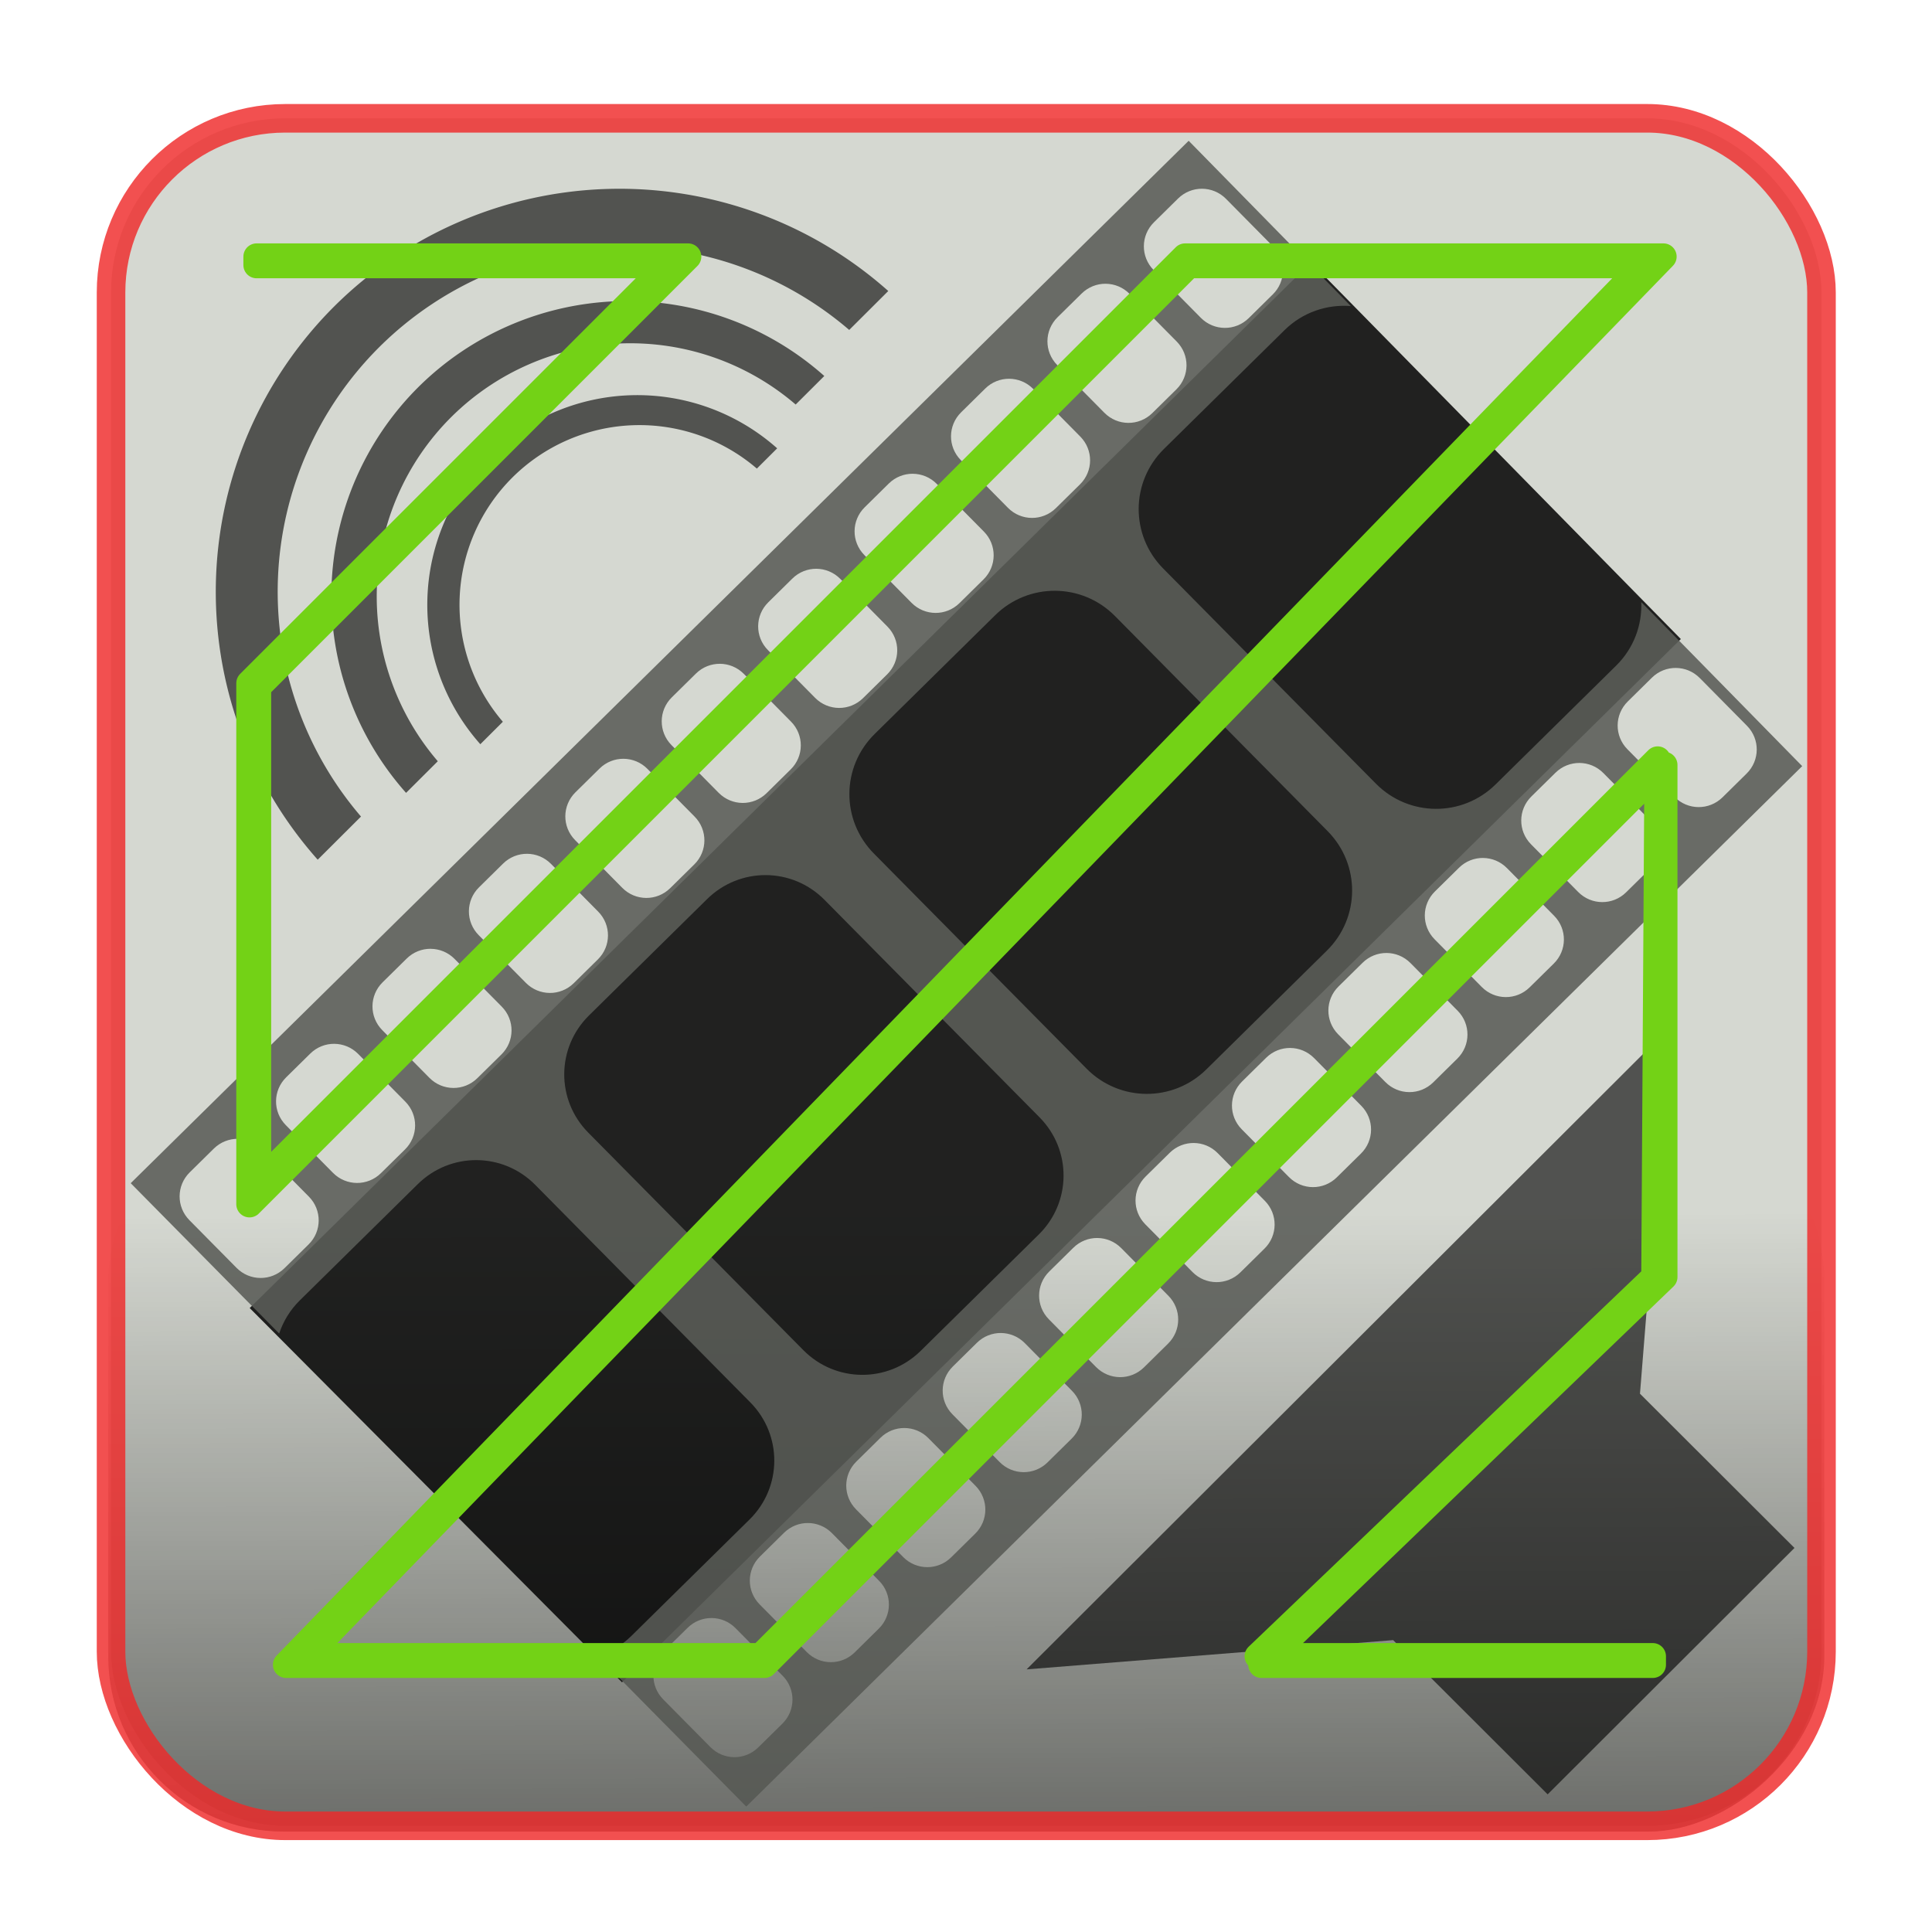 <?xml version="1.0" encoding="UTF-8" standalone="no"?>
<!-- Created with Inkscape (http://www.inkscape.org/) -->

<svg
   xmlns:osb="http://www.openswatchbook.org/uri/2009/osb"
   xmlns:dc="http://purl.org/dc/elements/1.1/"
   xmlns:cc="http://creativecommons.org/ns#"
   xmlns:rdf="http://www.w3.org/1999/02/22-rdf-syntax-ns#"
   xmlns:svg="http://www.w3.org/2000/svg"
   xmlns="http://www.w3.org/2000/svg"
   xmlns:xlink="http://www.w3.org/1999/xlink"
   xmlns:sodipodi="http://sodipodi.sourceforge.net/DTD/sodipodi-0.dtd"
   xmlns:inkscape="http://www.inkscape.org/namespaces/inkscape"
   width="256px"
   height="256px"
   viewBox="0 0 256 256"
   version="1.1"
   id="SVGRoot"
   sodipodi:docname="videomass2.svg"
   inkscape:version="0.92.1 r15371"
   enable-background="new"
   inkscape:export-filename="/home/gianluca/Pubblici/MyGitHub/Resources/Videomass2/Edit/vid.png"
   inkscape:export-xdpi="90.009048"
   inkscape:export-ydpi="90.009048">
  <sodipodi:namedview
     id="base"
     pagecolor="#ffffff"
     bordercolor="#666666"
     borderopacity="1.0"
     inkscape:pageopacity="0.0"
     inkscape:pageshadow="2"
     inkscape:zoom="2.86"
     inkscape:cx="177.10822"
     inkscape:cy="129.19008"
     inkscape:document-units="px"
     inkscape:current-layer="layer7"
     showgrid="false"
     inkscape:window-width="1920"
     inkscape:window-height="1026"
     inkscape:window-x="0"
     inkscape:window-y="26"
     inkscape:window-maximized="1"
     inkscape:grid-bbox="true"
     inkscape:measure-start="0,0"
     inkscape:measure-end="0,0"
     showguides="false">
    <inkscape:grid
       type="xygrid"
       id="grid5114" />
  </sodipodi:namedview>
  <defs
     id="defs4485">
    <linearGradient
       inkscape:collect="always"
       id="linearGradient4540">
      <stop
         style="stop-color:#000000;stop-opacity:1;"
         offset="0"
         id="stop4536" />
      <stop
         style="stop-color:#000000;stop-opacity:0;"
         offset="1"
         id="stop4538" />
    </linearGradient>
    <inkscape:path-effect
       effect="skeletal"
       id="path-effect4638"
       is_visible="true"
       pattern="M 0,5 C 0,2.24 2.24,0 5,0 7.76,0 10,2.24 10,5 10,7.76 7.76,10 5,10 2.24,10 0,7.76 0,5 Z"
       copytype="single_stretched"
       prop_scale="1"
       scale_y_rel="false"
       spacing="0"
       normal_offset="0"
       tang_offset="0"
       prop_units="false"
       vertical_pattern="false"
       fuse_tolerance="0" />
    <inkscape:path-effect
       effect="bspline"
       id="path-effect4636"
       is_visible="true"
       weight="33.333"
       steps="2"
       helper_size="0"
       apply_no_weight="true"
       apply_with_weight="true"
       only_selected="false" />
    <pattern
       inkscape:isstock="true"
       inkscape:stockid="Stripes 1:1"
       id="Strips1_1"
       patternTransform="translate(0,0) scale(10,10)"
       height="1"
       width="2"
       patternUnits="userSpaceOnUse"
       inkscape:collect="always">
      <rect
         id="rect5447"
         height="2"
         width="1"
         y="-0.5"
         x="0"
         style="fill:black;stroke:none" />
    </pattern>
    <linearGradient
       id="linearGradient4727"
       osb:paint="solid">
      <stop
         style="stop-color:#ce5c00;stop-opacity:1;"
         offset="0"
         id="stop4725" />
    </linearGradient>
    <pattern
       patternUnits="userSpaceOnUse"
       width="55"
       height="90"
       patternTransform="translate(-60,50.5)"
       id="pattern6214">
      <g
         style="fill:url(#Strips1_1);fill-opacity:1"
         transform="translate(-15,-28.5)"
         id="g4691">
        <rect
           style="opacity:0.815;fill:url(#Strips1_1);fill-opacity:1;stroke:none;stroke-width:4.527;stroke-linecap:round;stroke-linejoin:bevel;stroke-miterlimit:17.6;stroke-dasharray:none;stroke-dashoffset:0;stroke-opacity:1;paint-order:stroke fill markers"
           id="rect4683"
           width="30"
           height="30"
           x="40"
           y="59"
           ry="7.9" />
        <path
           inkscape:connector-curvature="0"
           style="opacity:0.815;fill:url(#Strips1_1);fill-opacity:1;stroke:none;stroke-width:8.601;stroke-linecap:round;stroke-linejoin:bevel;stroke-miterlimit:17.6;stroke-dasharray:none;stroke-dashoffset:0;stroke-opacity:1;paint-order:stroke fill markers"
           d="m 15,28.5 v 90 l 45,-45 z"
           id="path4687" />
      </g>
    </pattern>
    <linearGradient
       inkscape:collect="always"
       xlink:href="#linearGradient4540"
       id="linearGradient4542"
       x1="-244.218"
       y1="128.036"
       x2="-49.459"
       y2="126.727"
       gradientUnits="userSpaceOnUse"
       gradientTransform="matrix(0.424,0,0,1.005,-139.923,-0.641)" />
  </defs>
  <g
     inkscape:groupmode="layer"
     id="layer3"
     inkscape:label="sfondo"
     style="display:inline">
    <rect
       style="display:inline;opacity:1;fill:#d3d7cf;fill-opacity:0.968;stroke:none;stroke-width:6.184;stroke-linecap:round;stroke-linejoin:bevel;stroke-miterlimit:17.6;stroke-dasharray:none;stroke-dashoffset:0;stroke-opacity:1;paint-order:stroke fill markers"
       id="rect4568-3"
       width="226.644"
       height="226.253"
       x="14.714"
       y="15.677"
       ry="23.087" />
  </g>
  <g
     inkscape:groupmode="layer"
     id="layer8"
     inkscape:label="sfumata"
     style="display:inline;opacity:1">
    <rect
       style="display:inline;opacity:0.501;fill:url(#linearGradient4542);fill-opacity:1;stroke:none;stroke-width:2.733;stroke-linecap:round;stroke-linejoin:bevel;stroke-miterlimit:17.6;stroke-dasharray:none;stroke-dashoffset:0;stroke-opacity:1;paint-order:stroke fill markers"
       id="rect4568-3-3"
       width="96.198"
       height="227.386"
       x="-242.692"
       y="14.343"
       ry="23.203"
       transform="rotate(-90)" />
  </g>
  <g
     style="display:inline"
     inkscape:label="sfondo copia"
     id="g4550"
     inkscape:groupmode="layer">
    <rect
       ry="23.087"
       y="15.677"
       x="14.714"
       height="226.253"
       width="226.644"
       id="rect4548"
       style="display:inline;opacity:0.815;fill:none;fill-opacity:0.968;stroke:#ef2929;stroke-width:3.784;stroke-linecap:round;stroke-linejoin:bevel;stroke-miterlimit:17.6;stroke-dasharray:none;stroke-dashoffset:0;stroke-opacity:1;paint-order:stroke fill markers" />
  </g>
  <g
     id="layer1"
     inkscape:groupmode="layer"
     inkscape:label="film strip"
     style="display:inline;opacity:0.954">
    <path
       style="fill:#000000;fill-opacity:0.884;stroke:none;stroke-width:0.866"
       d="M 173.711,34.764 33.087,173.322 82.421,222.914 222.72,84.678 Z"
       id="rect5216"
       inkscape:connector-curvature="0" />
    <path
       style="fill:#555753;fill-opacity:0.884;stroke:none;stroke-width:0.878"
       d="M 157.506,18.655 17.321,156.779 36.994,176.702 c 0.529,-1.603 1.432,-3.111 2.722,-4.383 l 15.652,-15.422 c 4.336,-4.272 11.272,-4.228 15.551,0.101 l 28.499,28.824 c 4.279,4.328 4.233,11.251 -0.103,15.523 l -15.652,15.422 c -1.303,1.284 -2.84,2.171 -4.469,2.673 L 98.882,239.379 238.801,101.517 217.475,79.781 c 0.122,3.035 -0.981,6.107 -3.327,8.418 l -15.972,15.738 c -4.424,4.359 -11.499,4.312 -15.866,-0.104 L 154.126,75.328 c -4.367,-4.416 -4.321,-11.48 0.103,-15.839 l 15.972,-15.738 c 2.428,-2.392 5.654,-3.448 8.793,-3.193 z m 1.779,6.354 c 1.147,0.008 2.291,0.453 3.165,1.336 l 6.25,6.323 c 1.747,1.767 1.729,4.592 -0.042,6.336 l -3.194,3.149 c -1.77,1.744 -4.602,1.724 -6.349,-0.042 l -6.25,-6.323 c -1.746,-1.767 -1.729,-4.591 0.042,-6.335 l 3.194,-3.148 c 0.885,-0.872 2.037,-1.304 3.184,-1.296 z m -12.778,12.59 c 1.147,0.008 2.291,0.454 3.165,1.337 l 6.25,6.321 c 1.747,1.767 1.727,4.592 -0.044,6.336 l -3.193,3.146 c -1.77,1.744 -4.6,1.726 -6.347,-0.041 l -6.25,-6.323 c -1.747,-1.767 -1.727,-4.592 0.043,-6.336 l 3.194,-3.146 c 0.885,-0.872 2.034,-1.302 3.181,-1.295 z m -12.778,12.589 c 1.147,0.008 2.291,0.454 3.165,1.337 l 6.25,6.323 c 1.747,1.767 1.73,4.591 -0.041,6.335 l -3.194,3.148 c -1.77,1.744 -4.602,1.726 -6.348,-0.041 l -6.25,-6.323 c -1.747,-1.767 -1.727,-4.591 0.044,-6.335 l 3.194,-3.149 c 0.885,-0.872 2.034,-1.303 3.181,-1.295 z m -12.776,12.589 c 1.147,0.007 2.293,0.455 3.166,1.337 l 6.249,6.321 c 1.747,1.767 1.728,4.592 -0.042,6.336 l -3.194,3.149 c -1.77,1.744 -4.601,1.724 -6.347,-0.042 l -6.25,-6.323 c -1.747,-1.767 -1.73,-4.591 0.041,-6.335 l 3.194,-3.149 c 0.885,-0.872 2.036,-1.302 3.184,-1.295 z m -12.778,12.589 c 1.147,0.008 2.291,0.454 3.165,1.337 l 6.25,6.323 c 1.747,1.767 1.73,4.591 -0.041,6.335 l -3.194,3.148 c -1.77,1.744 -4.602,1.726 -6.348,-0.04 l -6.25,-6.323 c -1.747,-1.767 -1.727,-4.592 0.042,-6.336 l 3.194,-3.148 c 0.885,-0.872 2.034,-1.304 3.181,-1.296 z m 31.648,2.916 c 2.868,0.019 5.729,1.134 7.913,3.342 l 28.182,28.505 c 4.366,4.416 4.32,11.48 -0.104,15.839 l -15.97,15.738 c -4.424,4.359 -11.501,4.312 -15.868,-0.104 l -28.182,-28.505 c -4.367,-4.416 -4.322,-11.48 0.103,-15.839 l 15.97,-15.738 c 2.212,-2.18 5.088,-3.257 7.956,-3.238 z m -44.426,9.674 c 1.147,0.007 2.293,0.454 3.166,1.337 l 6.25,6.323 c 1.747,1.767 1.729,4.591 -0.042,6.335 l -3.194,3.148 c -1.77,1.744 -4.6,1.724 -6.347,-0.043 l -6.25,-6.321 c -1.747,-1.767 -1.73,-4.592 0.04,-6.336 l 3.194,-3.148 c 0.885,-0.872 2.035,-1.302 3.182,-1.295 z m 126.668,0.55 c 1.147,0.007 2.29,0.454 3.163,1.337 l 6.252,6.323 c 1.747,1.767 1.727,4.591 -0.043,6.335 l -3.194,3.149 c -1.77,1.743 -4.6,1.726 -6.347,-0.042 l -6.252,-6.323 c -1.747,-1.767 -1.727,-4.591 0.044,-6.335 l 3.195,-3.15 c 0.885,-0.872 2.035,-1.303 3.182,-1.295 z M 82.623,100.543 c 1.147,0.008 2.293,0.453 3.166,1.336 l 6.25,6.323 c 1.747,1.767 1.727,4.594 -0.042,6.338 l -3.194,3.146 c -1.77,1.743 -4.6,1.725 -6.347,-0.042 l -6.25,-6.323 c -1.747,-1.767 -1.727,-4.591 0.042,-6.335 l 3.194,-3.148 c 0.885,-0.872 2.033,-1.304 3.181,-1.296 z m 126.666,0.552 c 1.147,0.008 2.29,0.453 3.163,1.336 l 6.252,6.323 c 1.747,1.766 1.729,4.592 -0.042,6.336 l -3.194,3.148 c -1.77,1.744 -4.6,1.724 -6.347,-0.043 l -6.252,-6.321 c -1.747,-1.767 -1.727,-4.593 0.044,-6.336 l 3.194,-3.146 c 0.885,-0.872 2.035,-1.304 3.182,-1.297 z M 69.846,113.132 c 1.147,0.008 2.293,0.454 3.166,1.337 l 6.25,6.323 c 1.747,1.766 1.729,4.591 -0.041,6.335 l -3.195,3.149 c -1.77,1.744 -4.6,1.724 -6.347,-0.043 l -6.25,-6.321 c -1.747,-1.767 -1.727,-4.593 0.042,-6.336 l 3.194,-3.149 c 0.885,-0.872 2.034,-1.303 3.181,-1.295 z m 126.666,0.553 c 1.147,0.008 2.29,0.454 3.163,1.337 l 6.253,6.321 c 1.747,1.767 1.727,4.592 -0.044,6.336 l -3.194,3.146 c -1.77,1.744 -4.6,1.726 -6.347,-0.042 l -6.252,-6.323 c -1.747,-1.767 -1.727,-4.593 0.044,-6.336 l 3.194,-3.146 c 0.885,-0.872 2.035,-1.303 3.182,-1.295 z m -95.018,2.27 c 2.811,0.019 5.615,1.112 7.754,3.276 l 28.5,28.824 c 4.279,4.328 4.232,11.251 -0.103,15.522 l -15.652,15.422 c -4.335,4.272 -11.27,4.228 -15.549,-0.101 L 77.944,150.075 c -4.279,-4.328 -4.233,-11.252 0.103,-15.524 l 15.651,-15.42 c 2.168,-2.136 4.986,-3.193 7.797,-3.175 z m -44.425,9.766 v 0.002 c 1.147,0.008 2.291,0.454 3.165,1.338 l 6.25,6.321 c 1.747,1.767 1.729,4.593 -0.041,6.336 l -3.194,3.147 c -1.77,1.744 -4.6,1.724 -6.347,-0.043 l -6.25,-6.323 c -1.747,-1.767 -1.727,-4.591 0.042,-6.335 l 3.194,-3.148 c 0.885,-0.872 2.034,-1.304 3.181,-1.297 z m 126.666,0.553 c 1.147,0.008 2.292,0.455 3.165,1.338 l 6.25,6.32 c 1.747,1.767 1.727,4.594 -0.044,6.338 l -3.194,3.147 c -1.77,1.744 -4.599,1.724 -6.346,-0.043 l -6.252,-6.322 c -1.747,-1.767 -1.727,-4.592 0.044,-6.336 l 3.194,-3.147 c 0.885,-0.872 2.035,-1.302 3.182,-1.295 z M 44.292,138.311 c 1.147,0.008 2.291,0.454 3.165,1.337 l 6.25,6.323 c 1.747,1.767 1.73,4.593 -0.04,6.336 l -3.194,3.146 c -1.77,1.744 -4.602,1.724 -6.348,-0.043 l -6.25,-6.322 c -1.747,-1.766 -1.727,-4.592 0.042,-6.336 l 3.194,-3.146 c 0.885,-0.872 2.034,-1.304 3.181,-1.296 z m 126.665,0.55 h 0.002 c 1.147,0.008 2.29,0.454 3.163,1.337 h 0.002 l 6.252,6.323 c 1.747,1.767 1.727,4.592 -0.044,6.336 l -3.194,3.146 c -1.77,1.744 -4.6,1.728 -6.347,-0.04 l -6.252,-6.323 c -1.747,-1.766 -1.727,-4.592 0.043,-6.336 l 3.194,-3.149 c 0.885,-0.872 2.034,-1.302 3.181,-1.295 z M 31.514,150.9 c 1.147,0.008 2.293,0.454 3.166,1.337 l 6.25,6.323 c 1.747,1.767 1.729,4.592 -0.041,6.336 l -3.194,3.146 c -1.77,1.744 -4.602,1.727 -6.348,-0.04 l -6.25,-6.323 c -1.747,-1.767 -1.727,-4.593 0.042,-6.336 l 3.194,-3.146 c 0.885,-0.872 2.033,-1.305 3.181,-1.298 z m 126.666,0.552 c 1.147,0.008 2.291,0.454 3.165,1.337 l 6.252,6.323 c 1.747,1.767 1.727,4.591 -0.044,6.335 l -3.194,3.148 c -1.77,1.744 -4.599,1.726 -6.346,-0.042 l -6.252,-6.323 c -1.747,-1.767 -1.729,-4.593 0.042,-6.336 l 3.194,-3.146 c 0.885,-0.872 2.035,-1.304 3.182,-1.296 z m -12.776,12.59 c 1.148,0.008 2.291,0.454 3.165,1.337 l 6.252,6.32 c 1.747,1.766 1.726,4.594 -0.044,6.338 l -3.194,3.148 c -1.77,1.744 -4.6,1.724 -6.347,-0.043 l -6.252,-6.323 c -1.746,-1.767 -1.727,-4.591 0.044,-6.335 l 3.194,-3.148 c 0.885,-0.872 2.035,-1.302 3.182,-1.295 z m -12.776,12.589 c 1.147,0.008 2.29,0.454 3.163,1.337 l 6.252,6.322 c 1.747,1.767 1.727,4.592 -0.043,6.336 l -3.194,3.148 c -1.77,1.744 -4.6,1.726 -6.347,-0.042 l -6.252,-6.323 c -1.747,-1.767 -1.727,-4.591 0.044,-6.335 l 3.194,-3.149 c 0.885,-0.872 2.037,-1.302 3.184,-1.295 z m -12.778,12.589 c 1.147,0.008 2.29,0.454 3.163,1.337 l 6.252,6.323 c 1.746,1.767 1.728,4.591 -0.042,6.335 l -3.195,3.146 c -1.77,1.744 -4.599,1.727 -6.346,-0.04 l -6.252,-6.323 c -1.747,-1.767 -1.727,-4.591 0.043,-6.335 l 3.194,-3.149 c 0.885,-0.872 2.035,-1.302 3.182,-1.295 z m -12.778,12.589 c 1.147,0.008 2.29,0.454 3.163,1.337 l 6.252,6.323 c 1.747,1.767 1.728,4.591 -0.042,6.335 l -3.194,3.149 c -1.77,1.744 -4.601,1.724 -6.347,-0.043 l -6.252,-6.323 c -1.747,-1.767 -1.727,-4.591 0.043,-6.335 l 3.194,-3.148 c 0.885,-0.872 2.035,-1.304 3.182,-1.296 z M 94.297,214.398 c 1.147,0.008 2.29,0.454 3.163,1.337 l 6.252,6.32 c 1.747,1.767 1.727,4.595 -0.043,6.339 l -3.194,3.146 c -1.77,1.744 -4.599,1.724 -6.346,-0.043 l -6.252,-6.321 c -1.747,-1.767 -1.729,-4.592 0.041,-6.336 l 3.194,-3.146 c 0.885,-0.872 2.036,-1.304 3.184,-1.296 z"
       id="rect5116"
       inkscape:connector-curvature="0" />
  </g>
  <g
     inkscape:groupmode="layer"
     id="layer2"
     inkscape:label="audio"
     style="display:inline;opacity:0.761">
    <g
       transform="matrix(0.655,-0.652,0.653,0.654,5.928,69.259)"
       id="g4564"
       style="fill:#000000;fill-opacity:0.996">
      <path
         style="opacity:0.815;fill:#000000;fill-opacity:0.996;stroke:none;stroke-width:4.527;stroke-linecap:round;stroke-linejoin:bevel;stroke-miterlimit:17.6;stroke-dasharray:none;stroke-dashoffset:0;stroke-opacity:1;paint-order:stroke fill markers"
         d="M 51.294,7.304 A 57.895,57.895 0 0 0 -6.445,61.855 l 8.762,-0.006 A 49.588,49.588 0 0 1 51.685,15.995 49.588,49.588 0 0 1 101.148,61.785 l 7.906,-0.005 A 57.895,57.895 0 0 0 51.294,7.304 Z"
         id="path4558"
         inkscape:connector-curvature="0" />
      <path
         inkscape:connector-curvature="0"
         id="path4560"
         d="M 51.615,24.013 A 42.438,42.438 0 0 0 9.29,64.001 l 6.423,-0.004 a 36.349,36.349 45 0 1 36.188,-33.613 36.349,36.349 45 0 1 36.258,33.565 l 5.795,-0.004 A 42.438,42.438 0 0 0 51.615,24.013 Z"
         style="opacity:0.815;fill:#000000;fill-opacity:0.996;stroke:none;stroke-width:3.318;stroke-linecap:round;stroke-linejoin:bevel;stroke-miterlimit:17.6;stroke-dasharray:none;stroke-dashoffset:0;stroke-opacity:1;paint-order:stroke fill markers" />
      <path
         style="opacity:0.815;fill:#000000;fill-opacity:0.996;stroke:none;stroke-width:2.355;stroke-linecap:round;stroke-linejoin:bevel;stroke-miterlimit:17.6;stroke-dasharray:none;stroke-dashoffset:0;stroke-opacity:1;paint-order:stroke fill markers"
         d="M 51.794,38.187 A 30.121,30.121 0 0 0 21.754,66.569 l 4.559,-0.003 A 25.8,25.8 45 0 1 51.997,42.709 25.8,25.8 45 0 1 77.732,66.532 l 4.113,-0.003 A 30.121,30.121 0 0 0 51.794,38.187 Z"
         id="path4562"
         inkscape:connector-curvature="0" />
    </g>
    <path
       style="display:inline;opacity:0.815;fill:#000000;fill-opacity:1;stroke:none;stroke-width:3.862;stroke-linecap:round;stroke-linejoin:bevel;stroke-miterlimit:17.6;stroke-dasharray:none;stroke-dashoffset:0;stroke-opacity:1;paint-order:stroke fill markers"
       d="m 136.028,221.201 48.572,-3.877 20.472,20.437 32.706,-32.65 -20.472,-20.437 3.885,-48.489 z"
       id="path6229-6"
       inkscape:connector-curvature="0" />
  </g>
  <g
     inkscape:groupmode="layer"
     id="layer7"
     inkscape:label="ffmpeg"
     style="display:inline;opacity:1;">
    <path
       style="color:#000000;font-style:normal;font-variant:normal;font-weight:normal;font-stretch:normal;font-size:medium;line-height:normal;font-family:sans-serif;font-variant-ligatures:normal;font-variant-position:normal;font-variant-caps:normal;font-variant-numeric:normal;font-variant-alternates:normal;font-feature-settings:normal;text-indent:0;text-align:start;text-decoration:none;text-decoration-line:none;text-decoration-style:solid;text-decoration-color:#000000;letter-spacing:normal;word-spacing:normal;text-transform:none;writing-mode:lr-tb;direction:ltr;text-orientation:mixed;dominant-baseline:auto;baseline-shift:baseline;text-anchor:start;white-space:normal;shape-padding:0;clip-rule:nonzero;display:inline;overflow:visible;visibility:visible;opacity:1;isolation:auto;mix-blend-mode:normal;color-interpolation:sRGB;color-interpolation-filters:linearRGB;solid-color:#000000;solid-opacity:1;vector-effect:none;fill:#000000;fill-opacity:1;fill-rule:nonzero;stroke:#73d216;stroke-width:3.5;stroke-linecap:round;stroke-linejoin:round;stroke-miterlimit:4;stroke-dasharray:none;stroke-dashoffset:0;stroke-opacity:1;color-rendering:auto;image-rendering:auto;shape-rendering:auto;text-rendering:auto;enable-background:accumulate"
       d="m 34,34 v 1.124 H 88.465 L 33.058,90.531 V 159.562 L 157.496,35.124 h 60.261 L 37.912,220.589 h 63.383 l 119.229,-119.229 v 67.853 l -53.376,51.376 H 219 v -1.124 h -52.339 l 52.563,-50.252 0.424,-68.566 -118.818,118.818 H 40.569 L 220.414,34 H 157.031 L 34.182,156.849 V 90.996 L 91.179,34 Z"
       id="path4593"
       inkscape:connector-curvature="0"
       sodipodi:nodetypes="ccccccccccccccccccccccccc" />
  </g>
</svg>
